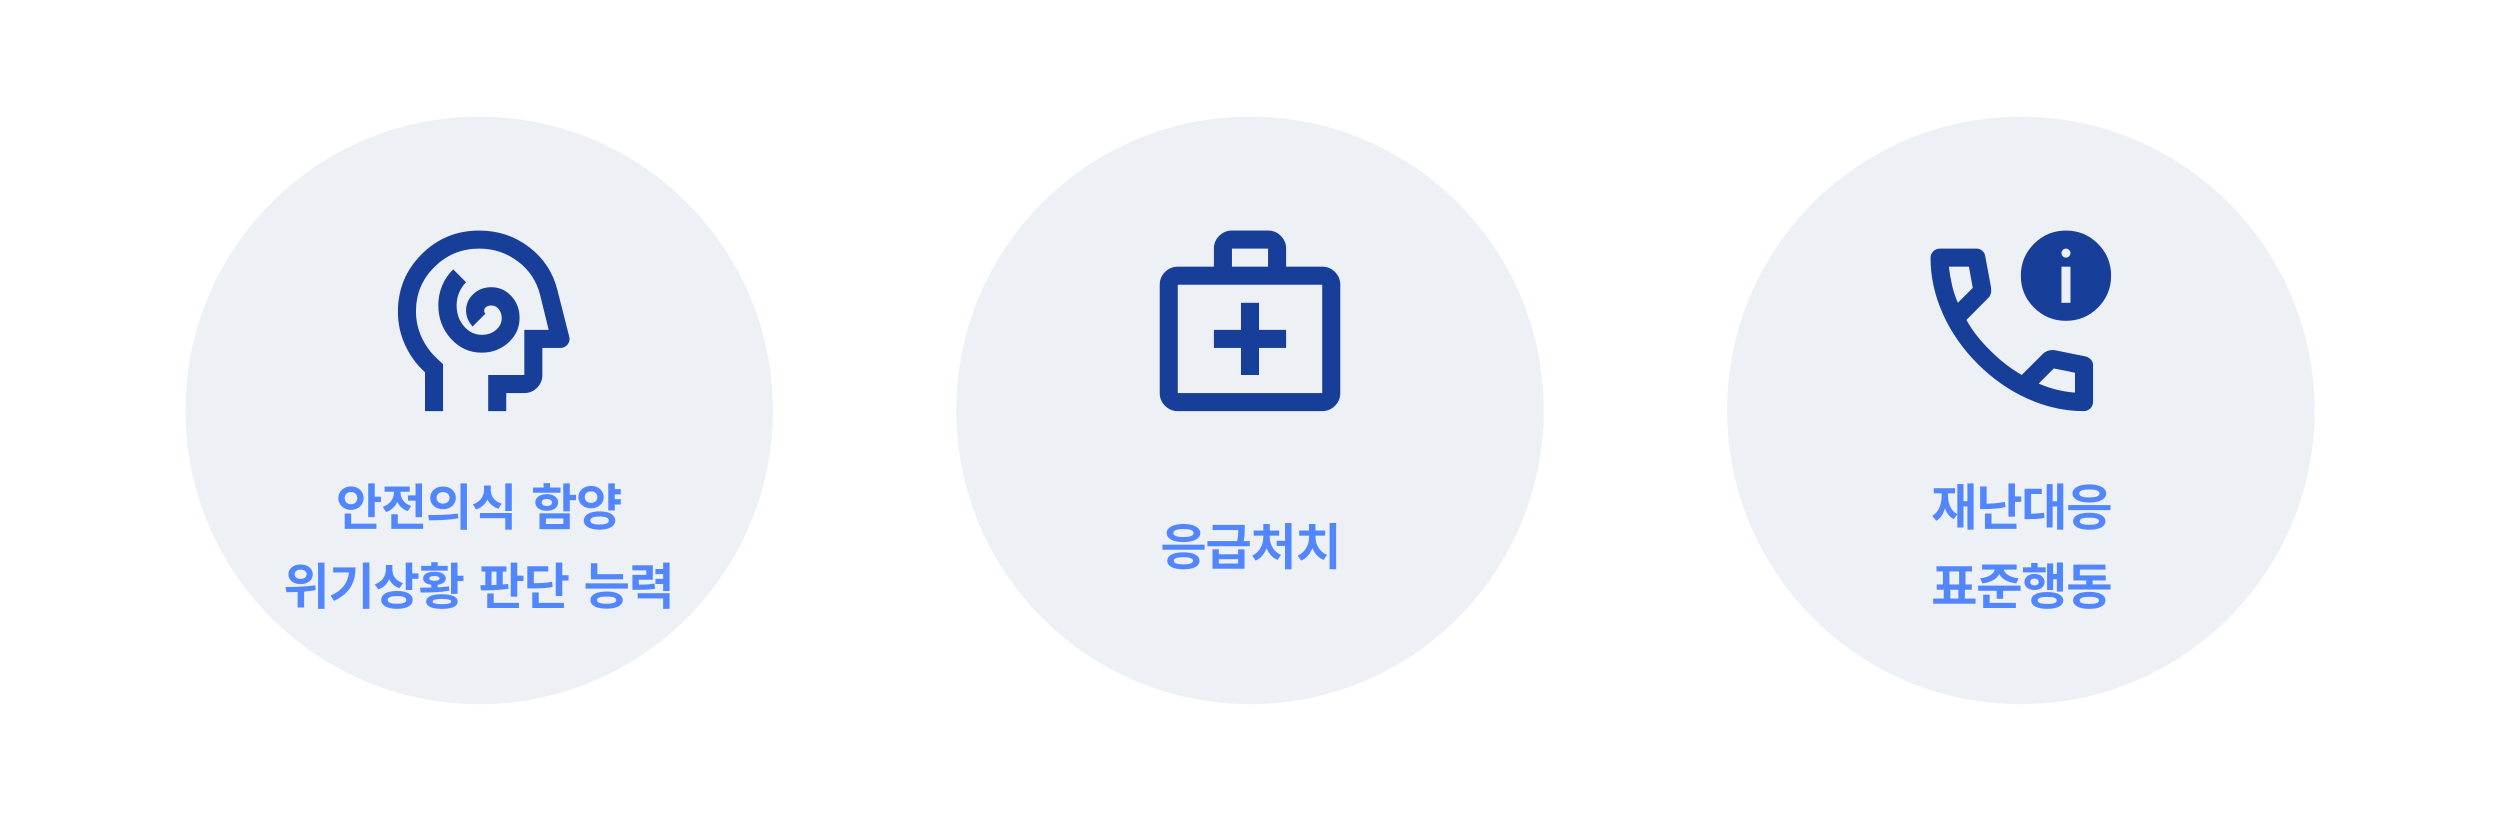 <svg width="1200" height="394" viewBox="0 0 1200 394" fill="none" xmlns="http://www.w3.org/2000/svg">
<rect width="1200" height="394" fill="white"/>
<circle cx="230" cy="197" r="141" fill="#EDF1F5"/>
<circle cx="600" cy="197" r="141" fill="#EDF1F5"/>
<circle cx="970" cy="197" r="141" fill="#EDF1F5"/>
<path d="M179.866 232.029V238.401H182.869V240.989H179.866V248.216H176.741V232.029H179.866ZM180.671 251.365V253.855H165.461V246.507H168.562V251.365H180.671ZM168.489 233.47C171.882 233.47 174.543 235.813 174.543 239.109C174.543 242.356 171.882 244.749 168.489 244.749C165.071 244.749 162.385 242.356 162.385 239.109C162.385 235.813 165.071 233.47 168.489 233.47ZM168.489 236.18C166.804 236.155 165.437 237.254 165.461 239.109C165.437 240.916 166.804 242.039 168.489 242.039C170.198 242.039 171.492 240.916 171.516 239.109C171.492 237.254 170.198 236.155 168.489 236.18ZM202.571 232.054V248.265H199.47V240.306H195.833V237.791H199.47V232.054H202.571ZM203.108 251.365V253.855H187.825V246.849H190.95V251.365H203.108ZM192.244 236.399C192.244 238.963 193.806 241.722 197.346 242.869L195.808 245.335C193.342 244.542 191.658 242.918 190.681 240.892C189.705 243.138 187.935 244.92 185.31 245.799L183.723 243.26C187.385 242.112 189.045 239.207 189.07 236.375V236.033H184.602V233.543H196.663V236.033H192.244V236.399ZM212.654 233.519C216.169 233.494 218.806 235.789 218.806 238.963C218.806 242.161 216.169 244.432 212.654 244.432C209.138 244.432 206.477 242.161 206.477 238.963C206.477 235.789 209.138 233.494 212.654 233.519ZM212.654 236.204C210.896 236.204 209.553 237.229 209.578 238.963C209.553 240.721 210.896 241.722 212.654 241.722C214.412 241.722 215.754 240.721 215.779 238.963C215.754 237.229 214.436 236.204 212.654 236.204ZM224.128 232.029V254.295H221.028V232.029H224.128ZM205.549 247.215C209.504 247.239 214.998 247.166 219.758 246.507L220.002 248.753C215.071 249.705 209.797 249.754 205.916 249.754L205.549 247.215ZM235.579 235.179C235.554 237.962 237.141 240.647 240.803 241.746L239.241 244.188C236.714 243.382 234.968 241.807 233.967 239.769C232.966 241.966 231.16 243.687 228.547 244.529L226.985 242.088C230.696 240.892 232.332 238.011 232.332 235.179V233.055H235.579V235.179ZM245.662 246.238V254.246H242.537V248.729H230.378V246.238H245.662ZM245.662 232.029V245.286H242.537V232.029H245.662ZM273.494 232.029V237.498H276.497V240.11H273.494V245.433H270.369V232.029H273.494ZM273.494 246.409V254.002H258.967V246.409H273.494ZM262.043 248.851V251.512H270.417V248.851H262.043ZM269.05 234.031V236.497H255.867V234.031H260.92V231.907H264.021V234.031H269.05ZM262.458 237.181C265.681 237.181 267.927 238.816 267.927 241.16C267.927 243.577 265.681 245.188 262.458 245.188C259.187 245.188 256.941 243.577 256.941 241.16C256.941 238.816 259.187 237.181 262.458 237.181ZM262.458 239.524C260.969 239.524 259.968 240.11 259.993 241.16C259.968 242.283 260.969 242.894 262.458 242.894C263.948 242.894 264.973 242.283 264.973 241.16C264.973 240.11 263.948 239.524 262.458 239.524ZM297.981 234.788V237.327H295.1V239.622H297.981V242.186H295.1V245.018H291.975V232.029H295.1V234.788H297.981ZM283.723 233.25C287.166 233.226 289.778 235.472 289.778 238.621C289.778 241.771 287.166 243.992 283.723 243.992C280.256 243.992 277.62 241.771 277.62 238.621C277.62 235.472 280.256 233.226 283.723 233.25ZM283.723 235.862C281.965 235.838 280.671 236.912 280.696 238.621C280.671 240.354 281.965 241.38 283.723 241.38C285.432 241.38 286.726 240.354 286.75 238.621C286.726 236.912 285.432 235.838 283.723 235.862ZM287.825 245.457C292.39 245.457 295.32 247.117 295.32 249.876C295.32 252.61 292.39 254.246 287.825 254.246C283.162 254.246 280.208 252.61 280.208 249.876C280.208 247.117 283.162 245.457 287.825 245.457ZM287.825 247.923C284.895 247.923 283.308 248.582 283.333 249.876C283.308 251.17 284.895 251.78 287.825 251.78C290.706 251.78 292.244 251.17 292.244 249.876C292.244 248.582 290.706 247.923 287.825 247.923ZM144.282 270.957C147.676 270.933 150.142 272.861 150.142 275.669C150.142 278.452 147.676 280.405 144.282 280.381C140.889 280.405 138.423 278.452 138.447 275.669C138.423 272.861 140.889 270.933 144.282 270.957ZM144.282 273.447C142.622 273.447 141.45 274.253 141.45 275.669C141.45 277.061 142.622 277.866 144.282 277.842C145.991 277.866 147.188 277.061 147.188 275.669C147.188 274.253 145.991 273.447 144.282 273.447ZM155.757 270.054V292.246H152.681V270.054H155.757ZM137.08 281.748C141.011 281.748 146.602 281.65 151.338 280.942L151.533 283.237C149.702 283.604 147.822 283.835 145.967 283.97V291.587H142.866V284.165C140.913 284.25 139.07 284.263 137.471 284.287L137.08 281.748ZM177.314 270.029V292.246H174.165V270.029H177.314ZM170.649 272.349C170.649 279.087 168.281 284.678 160.347 288.438L158.711 285.947C164.448 283.237 166.975 279.722 167.476 274.79H159.907V272.349H170.649ZM188.35 273.521C188.35 276.206 189.912 278.794 193.428 279.893L191.768 282.31C189.412 281.528 187.764 280.015 186.812 278.062C185.847 280.308 184.126 282.065 181.587 282.92L179.902 280.479C183.613 279.233 185.2 276.279 185.225 273.228V271.201H188.35V273.521ZM197.871 270.029V275.229H200.874V277.817H197.871V283.213H194.746V270.029H197.871ZM190.596 283.652C195.186 283.652 198.091 285.239 198.091 287.949C198.091 290.684 195.186 292.246 190.596 292.246C185.908 292.246 182.979 290.684 182.979 287.949C182.979 285.239 185.908 283.652 190.596 283.652ZM190.596 286.094C187.666 286.094 186.079 286.729 186.104 287.949C186.079 289.219 187.666 289.805 190.596 289.805C193.477 289.805 195.015 289.219 195.015 287.949C195.015 286.729 193.477 286.094 190.596 286.094ZM219.624 270.054V276.353H222.456V278.916H219.624V285.044H216.499V270.054H219.624ZM212.129 285.239C216.938 285.215 219.697 286.484 219.697 288.755C219.697 291.05 216.938 292.271 212.129 292.271C207.295 292.271 204.536 291.05 204.536 288.755C204.536 286.484 207.295 285.215 212.129 285.239ZM212.129 287.485C209.053 287.485 207.637 287.9 207.661 288.755C207.637 289.585 209.053 290 212.129 290C215.156 290 216.548 289.585 216.572 288.755C216.548 287.9 215.156 287.485 212.129 287.485ZM201.606 282.09C203.23 282.09 205.073 282.078 207.002 282.017V280.723C204.573 280.393 203.071 279.27 203.096 277.622C203.071 275.645 205.22 274.448 208.54 274.448C211.836 274.448 213.96 275.645 213.984 277.622C213.96 279.27 212.495 280.393 210.103 280.723V281.919C211.921 281.821 213.752 281.675 215.474 281.455L215.693 283.555C210.981 284.385 205.854 284.434 201.924 284.434L201.606 282.09ZM214.912 271.616V273.911H202.192V271.616H207.002V269.858H210.103V271.616H214.912ZM208.54 276.475C206.953 276.475 206.05 276.89 206.074 277.622C206.05 278.403 206.953 278.794 208.54 278.794C210.103 278.794 210.981 278.403 211.006 277.622C210.981 276.89 210.103 276.475 208.54 276.475ZM243.11 271.885V274.375H241.304V280.552C242.195 280.479 243.062 280.393 243.892 280.283L244.111 282.578C239.668 283.335 234.59 283.408 230.879 283.408L230.537 280.918L232.954 280.894V274.375H231.123V271.885H243.11ZM248.286 270.054V276.304H251.289V278.892H248.286V286.411H245.161V270.054H248.286ZM249.092 289.365V291.855H233.882V284.849H236.982V289.365H249.092ZM235.957 280.82L238.301 280.723V274.375H235.957V280.82ZM269.893 270.029V276.084H272.896V278.647H269.893V286.094H266.768V270.029H269.893ZM263.154 271.812V274.302H256.245V279.917C260.261 279.893 262.471 279.771 264.961 279.233L265.278 281.724C262.495 282.31 259.932 282.432 255 282.432H253.12V271.812H263.154ZM270.698 289.365V291.855H255.488V284.385H258.589V289.365H270.698ZM299.092 275.596V278.086H283.638V270.371H286.738V275.596H299.092ZM301.387 279.99V282.529H281.074V279.99H301.387ZM291.182 283.921C295.991 283.945 298.896 285.435 298.921 288.047C298.896 290.684 295.991 292.173 291.182 292.173C286.323 292.173 283.394 290.684 283.394 288.047C283.394 285.435 286.323 283.945 291.182 283.921ZM291.182 286.338C288.105 286.362 286.543 286.875 286.567 288.047C286.543 289.194 288.105 289.805 291.182 289.805C294.185 289.805 295.771 289.194 295.796 288.047C295.771 286.875 294.185 286.362 291.182 286.338ZM313.35 271.323V278.257H306.636V280.625C309.944 280.625 311.897 280.515 314.155 280.088L314.448 282.578C311.86 283.042 309.517 283.115 305.22 283.115H303.56V275.938H310.225V273.765H303.511V271.323H313.35ZM321.406 270.054V283.726H318.306V280.308H314.619V277.842H318.306V275.596H314.619V273.13H318.306V270.054H321.406ZM321.406 284.727V292.246H318.306V287.217H306.099V284.727H321.406Z" fill="#5286FF"/>
<path d="M578.21 261.43V263.871H557.946V261.43H578.21ZM568.054 265.116C572.863 265.116 575.769 266.581 575.793 269.193C575.769 271.806 572.863 273.271 568.054 273.271C563.171 273.271 560.266 271.806 560.266 269.193C560.266 266.581 563.171 265.116 568.054 265.116ZM568.054 267.46C564.978 267.46 563.415 268.021 563.439 269.193C563.415 270.341 564.978 270.902 568.054 270.902C571.057 270.902 572.644 270.341 572.668 269.193C572.644 268.021 571.057 267.46 568.054 267.46ZM568.078 251.493C572.961 251.518 576.135 253.178 576.159 255.863C576.135 258.573 572.961 260.209 568.078 260.209C563.171 260.209 559.973 258.573 559.973 255.863C559.973 253.178 563.171 251.518 568.078 251.493ZM568.078 253.935C564.978 253.935 563.195 254.545 563.22 255.863C563.195 257.157 564.978 257.792 568.078 257.792C571.154 257.792 572.937 257.157 572.937 255.863C572.937 254.545 571.154 253.935 568.078 253.935ZM585.046 263.676V266.044H594.299V263.676H597.375V273.002H581.994V263.676H585.046ZM585.046 270.487H594.299V268.412H585.046V270.487ZM597.473 251.933V253.715C597.473 255.399 597.473 257.206 596.96 259.721H599.89V262.211H579.553V259.721H593.859C594.299 257.572 594.36 255.9 594.372 254.423H582.043V251.933H597.473ZM619.934 251.029V273.295H616.809V262.064H612.805V259.574H616.809V251.029H619.934ZM609.484 257.987C609.484 261.21 611.242 264.799 614.88 266.361L613.22 268.754C610.693 267.704 608.935 265.58 607.971 263.041C606.994 265.739 605.249 268.009 602.697 269.096L601.062 266.703C604.626 265.116 606.359 261.332 606.384 257.987V257.133H601.77V254.643H606.384V251.518H609.509V254.643H614.001V257.133H609.484V257.987ZM641.345 251.029V273.246H638.22V251.029H641.345ZM631.457 257.987C631.457 261.21 633.288 264.848 636.975 266.361L635.29 268.754C632.763 267.716 630.957 265.592 629.943 263.041C628.955 265.751 627.136 268.021 624.548 269.096L622.888 266.703C626.55 265.116 628.356 261.381 628.356 257.987V257.133H623.62V254.643H628.332V251.518H631.433V254.643H636.071V257.133H631.457V257.987Z" fill="#5286FF"/>
<path d="M947.331 232.029V254.246H944.353V243.113H942.473V253.221H939.519V246.849L937.761 249.192C935.698 248.106 934.367 246.263 933.586 243.968C932.841 246.604 931.523 248.741 929.411 249.998L927.482 247.605C930.852 245.701 931.999 241.771 931.999 237.522V236.814H928.239V234.324H938.42V236.814H935.026V237.522C935.026 241.392 936.174 245.079 939.519 246.8V232.347H942.473V240.574H944.353V232.029H947.331ZM953.581 233.519V241.771C956.279 241.734 959.208 241.526 962.297 240.892L962.639 243.431C959.025 244.163 955.559 244.358 952.36 244.358H950.456V233.519H953.581ZM967.18 232.054V238.279H970.183V240.892H967.18V247.996H964.055V232.054H967.18ZM967.912 251.365V253.855H952.775V246.507H955.925V251.365H967.912ZM990.373 232.029V254.246H987.419V243.089H985.271V253.172H982.414V232.396H985.271V240.599H987.419V232.029H990.373ZM980.07 234.593V237.107H974.919V246.58C977.067 246.568 978.972 246.458 981.12 246.067L981.34 248.606C978.63 249.119 976.262 249.192 973.332 249.217H971.794V234.593H980.07ZM1013.03 242.43V244.871H992.766V242.43H1013.03ZM1002.87 246.116C1007.68 246.116 1010.59 247.581 1010.61 250.193C1010.59 252.806 1007.68 254.271 1002.87 254.271C997.99 254.271 995.085 252.806 995.085 250.193C995.085 247.581 997.99 246.116 1002.87 246.116ZM1002.87 248.46C999.797 248.46 998.234 249.021 998.259 250.193C998.234 251.341 999.797 251.902 1002.87 251.902C1005.88 251.902 1007.46 251.341 1007.49 250.193C1007.46 249.021 1005.88 248.46 1002.87 248.46ZM1002.9 232.493C1007.78 232.518 1010.95 234.178 1010.98 236.863C1010.95 239.573 1007.78 241.209 1002.9 241.209C997.99 241.209 994.792 239.573 994.792 236.863C994.792 234.178 997.99 232.518 1002.9 232.493ZM1002.9 234.935C999.797 234.935 998.015 235.545 998.039 236.863C998.015 238.157 999.797 238.792 1002.9 238.792C1005.97 238.792 1007.76 238.157 1007.76 236.863C1007.76 235.545 1005.97 234.935 1002.9 234.935ZM948.283 287.29V289.78H927.946V287.29H933V283.066H929.631V280.552H932.609V274.302H929.533V271.812H946.574V274.302H943.449V280.552H946.477V283.066H943.132V287.29H948.283ZM935.734 280.552H940.373V274.302H935.734V280.552ZM936.125 287.29H940.007V283.066H936.125V287.29ZM967.985 270.981V273.423H961.857C962.224 275.254 964.519 277.109 968.913 277.598L967.766 280.039C963.603 279.575 960.82 277.842 959.66 275.547C958.488 277.83 955.729 279.575 951.579 280.039L950.456 277.598C954.851 277.109 957.121 275.229 957.487 273.423H951.408V270.981H967.985ZM969.865 281.089V283.579H961.491V287.412H958.415V283.579H949.528V281.089H969.865ZM967.619 289.365V291.855H951.921V285.435H955.021V289.365H967.619ZM990.251 270.029V283.97H987.297V278.062H985.515V283.237H982.609V270.444H985.515V275.522H987.297V270.029H990.251ZM981.95 272.324V274.741H971.037V272.324H974.968V270.225H978.068V272.324H981.95ZM976.53 275.474C979.362 275.474 981.364 277.036 981.389 279.355C981.364 281.65 979.362 283.213 976.53 283.213C973.747 283.213 971.721 281.65 971.721 279.355C971.721 277.036 973.747 275.474 976.53 275.474ZM976.53 277.72C975.31 277.72 974.504 278.33 974.504 279.355C974.504 280.381 975.31 281.016 976.53 280.991C977.751 281.016 978.557 280.381 978.581 279.355C978.557 278.33 977.751 277.72 976.53 277.72ZM982.658 284.165C987.468 284.165 990.349 285.63 990.373 288.218C990.349 290.781 987.468 292.246 982.658 292.246C977.873 292.246 974.968 290.781 974.968 288.218C974.968 285.63 977.873 284.165 982.658 284.165ZM982.658 286.509C979.655 286.509 978.068 287.046 978.093 288.218C978.068 289.341 979.655 289.902 982.658 289.902C985.686 289.902 987.224 289.341 987.224 288.218C987.224 287.046 985.686 286.509 982.658 286.509ZM1013.08 280.527V282.969H992.766V280.527H1001.41V278.623H995.231V271.006H1010.64V273.423H998.332V276.182H1010.76V278.623H1004.46V280.527H1013.08ZM1002.87 284.092C1007.68 284.092 1010.59 285.557 1010.61 288.193C1010.59 290.781 1007.68 292.271 1002.87 292.271C998.015 292.271 995.085 290.781 995.085 288.193C995.085 285.557 998.015 284.092 1002.87 284.092ZM1002.87 286.46C999.797 286.46 998.234 287.046 998.259 288.193C998.234 289.365 999.797 289.902 1002.87 289.902C1005.88 289.902 1007.46 289.365 1007.49 288.193C1007.46 287.046 1005.88 286.46 1002.87 286.46Z" fill="#5286FF"/>
<mask id="mask0_133_2" style="mask-type:alpha" maskUnits="userSpaceOnUse" x="548" y="102" width="104" height="104">
<rect x="548" y="102" width="104" height="104" fill="#D9D9D9"/>
</mask>
<g mask="url(#mask0_133_2)">
<path d="M565.333 197.333C562.95 197.333 560.91 196.485 559.212 194.787C557.515 193.09 556.667 191.05 556.667 188.667V136.667C556.667 134.283 557.515 132.243 559.212 130.546C560.91 128.849 562.95 128 565.333 128H582.667V119.333C582.667 116.95 583.515 114.91 585.212 113.212C586.91 111.515 588.95 110.667 591.333 110.667H608.667C611.05 110.667 613.09 111.515 614.787 113.212C616.485 114.91 617.333 116.95 617.333 119.333V128H634.667C637.05 128 639.09 128.849 640.787 130.546C642.485 132.243 643.333 134.283 643.333 136.667V188.667C643.333 191.05 642.485 193.09 640.787 194.787C639.09 196.485 637.05 197.333 634.667 197.333H565.333ZM565.333 188.667H634.667V136.667H565.333V188.667ZM591.333 128H608.667V119.333H591.333V128ZM595.667 167V180H604.333V167H617.333V158.333H604.333V145.333H595.667V158.333H582.667V167H595.667Z" fill="#173E99"/>
</g>
<mask id="mask1_133_2" style="mask-type:alpha" maskUnits="userSpaceOnUse" x="918" y="102" width="104" height="104">
<rect x="918" y="102" width="104" height="104" fill="#D9D9D9"/>
</mask>
<g mask="url(#mask1_133_2)">
<path d="M1000.12 197.333C991.089 197.333 982.169 195.365 973.358 191.429C964.547 187.493 956.531 181.914 949.308 174.692C942.086 167.469 936.507 159.453 932.571 150.642C928.635 141.831 926.667 132.911 926.667 123.883C926.667 122.583 927.1 121.5 927.967 120.633C928.833 119.767 929.917 119.333 931.217 119.333H948.767C949.778 119.333 950.681 119.676 951.475 120.362C952.269 121.049 952.739 121.861 952.883 122.8L955.7 137.967C955.844 139.122 955.808 140.097 955.592 140.892C955.375 141.686 954.978 142.372 954.4 142.95L943.892 153.567C945.336 156.239 947.051 158.821 949.037 161.312C951.024 163.804 953.208 166.206 955.592 168.517C957.831 170.756 960.178 172.832 962.633 174.746C965.089 176.66 967.689 178.411 970.433 180L980.617 169.817C981.267 169.167 982.115 168.679 983.162 168.354C984.21 168.029 985.239 167.939 986.25 168.083L1001.2 171.117C1002.21 171.406 1003.04 171.929 1003.69 172.687C1004.34 173.446 1004.67 174.294 1004.67 175.233V192.783C1004.67 194.083 1004.23 195.167 1003.37 196.033C1002.5 196.9 1001.42 197.333 1000.12 197.333ZM939.775 145.333L946.925 138.183L945.083 128H935.442C935.803 130.961 936.308 133.886 936.958 136.775C937.608 139.664 938.547 142.517 939.775 145.333ZM978.558 184.117C981.375 185.344 984.246 186.319 987.171 187.042C990.096 187.764 993.039 188.233 996 188.45V178.917L985.817 176.858L978.558 184.117ZM991.667 154C985.672 154 980.562 151.887 976.337 147.662C972.112 143.437 970 138.328 970 132.333C970 126.339 972.112 121.229 976.337 117.004C980.562 112.779 985.672 110.667 991.667 110.667C997.661 110.667 1002.77 112.779 1007 117.004C1011.22 121.229 1013.33 126.339 1013.33 132.333C1013.33 138.328 1011.22 143.437 1007 147.662C1002.77 151.887 997.661 154 991.667 154ZM989.5 145.333H993.833V128H989.5V145.333ZM991.667 123.667C992.244 123.667 992.75 123.45 993.183 123.017C993.617 122.583 993.833 122.078 993.833 121.5C993.833 120.922 993.617 120.417 993.183 119.983C992.75 119.55 992.244 119.333 991.667 119.333C991.089 119.333 990.583 119.55 990.15 119.983C989.717 120.417 989.5 120.922 989.5 121.5C989.5 122.078 989.717 122.583 990.15 123.017C990.583 123.45 991.089 123.667 991.667 123.667Z" fill="#173E99"/>
</g>
<mask id="mask2_133_2" style="mask-type:alpha" maskUnits="userSpaceOnUse" x="178" y="102" width="104" height="104">
<rect x="178" y="102" width="104" height="104" fill="#D9D9D9"/>
</mask>
<g mask="url(#mask2_133_2)">
<path d="M231.192 169.275C236.247 169.275 240.544 167.65 244.083 164.4C247.622 161.15 249.392 157.214 249.392 152.592C249.392 148.475 248.074 144.99 245.438 142.137C242.801 139.285 239.606 137.858 235.85 137.858C232.456 137.858 229.585 138.942 227.238 141.108C224.89 143.275 223.717 145.947 223.717 149.125C223.717 150.497 223.988 151.833 224.529 153.133C225.071 154.433 225.847 155.625 226.858 156.708L233.033 150.533C232.817 150.389 232.654 150.208 232.546 149.992C232.438 149.775 232.383 149.522 232.383 149.233C232.383 148.439 232.708 147.807 233.358 147.337C234.008 146.868 234.839 146.633 235.85 146.633C237.294 146.633 238.486 147.229 239.425 148.421C240.364 149.612 240.833 151.039 240.833 152.7C240.833 154.939 239.913 156.835 238.071 158.387C236.229 159.94 233.972 160.717 231.3 160.717C227.906 160.717 225.035 159.344 222.688 156.6C220.34 153.856 219.167 150.497 219.167 146.525C219.167 144.431 219.564 142.426 220.358 140.512C221.153 138.599 222.272 136.919 223.717 135.475L217.542 129.3C215.231 131.539 213.461 134.139 212.233 137.1C211.006 140.061 210.392 143.167 210.392 146.417C210.392 152.772 212.414 158.171 216.458 162.612C220.503 167.054 225.414 169.275 231.192 169.275ZM204 197.333V178.7C199.883 174.944 196.688 170.557 194.413 165.537C192.138 160.518 191 155.228 191 149.667C191 138.833 194.792 129.625 202.375 122.042C209.958 114.458 219.167 110.667 230 110.667C239.028 110.667 247.026 113.321 253.996 118.629C260.965 123.937 265.497 130.853 267.592 139.375L273.225 161.583C273.586 162.956 273.333 164.201 272.467 165.321C271.6 166.44 270.444 167 269 167H260.333V180C260.333 182.383 259.485 184.424 257.788 186.121C256.09 187.818 254.05 188.667 251.667 188.667H243V197.333H234.333V180H251.667V158.333H263.367L259.25 141.542C257.589 134.969 254.05 129.625 248.633 125.508C243.217 121.392 237.006 119.333 230 119.333C221.622 119.333 214.472 122.258 208.55 128.108C202.628 133.958 199.667 141.072 199.667 149.45C199.667 153.783 200.551 157.9 202.321 161.8C204.09 165.7 206.6 169.167 209.85 172.2L212.667 174.8V197.333H204Z" fill="#173E99"/>
</g>
</svg>
